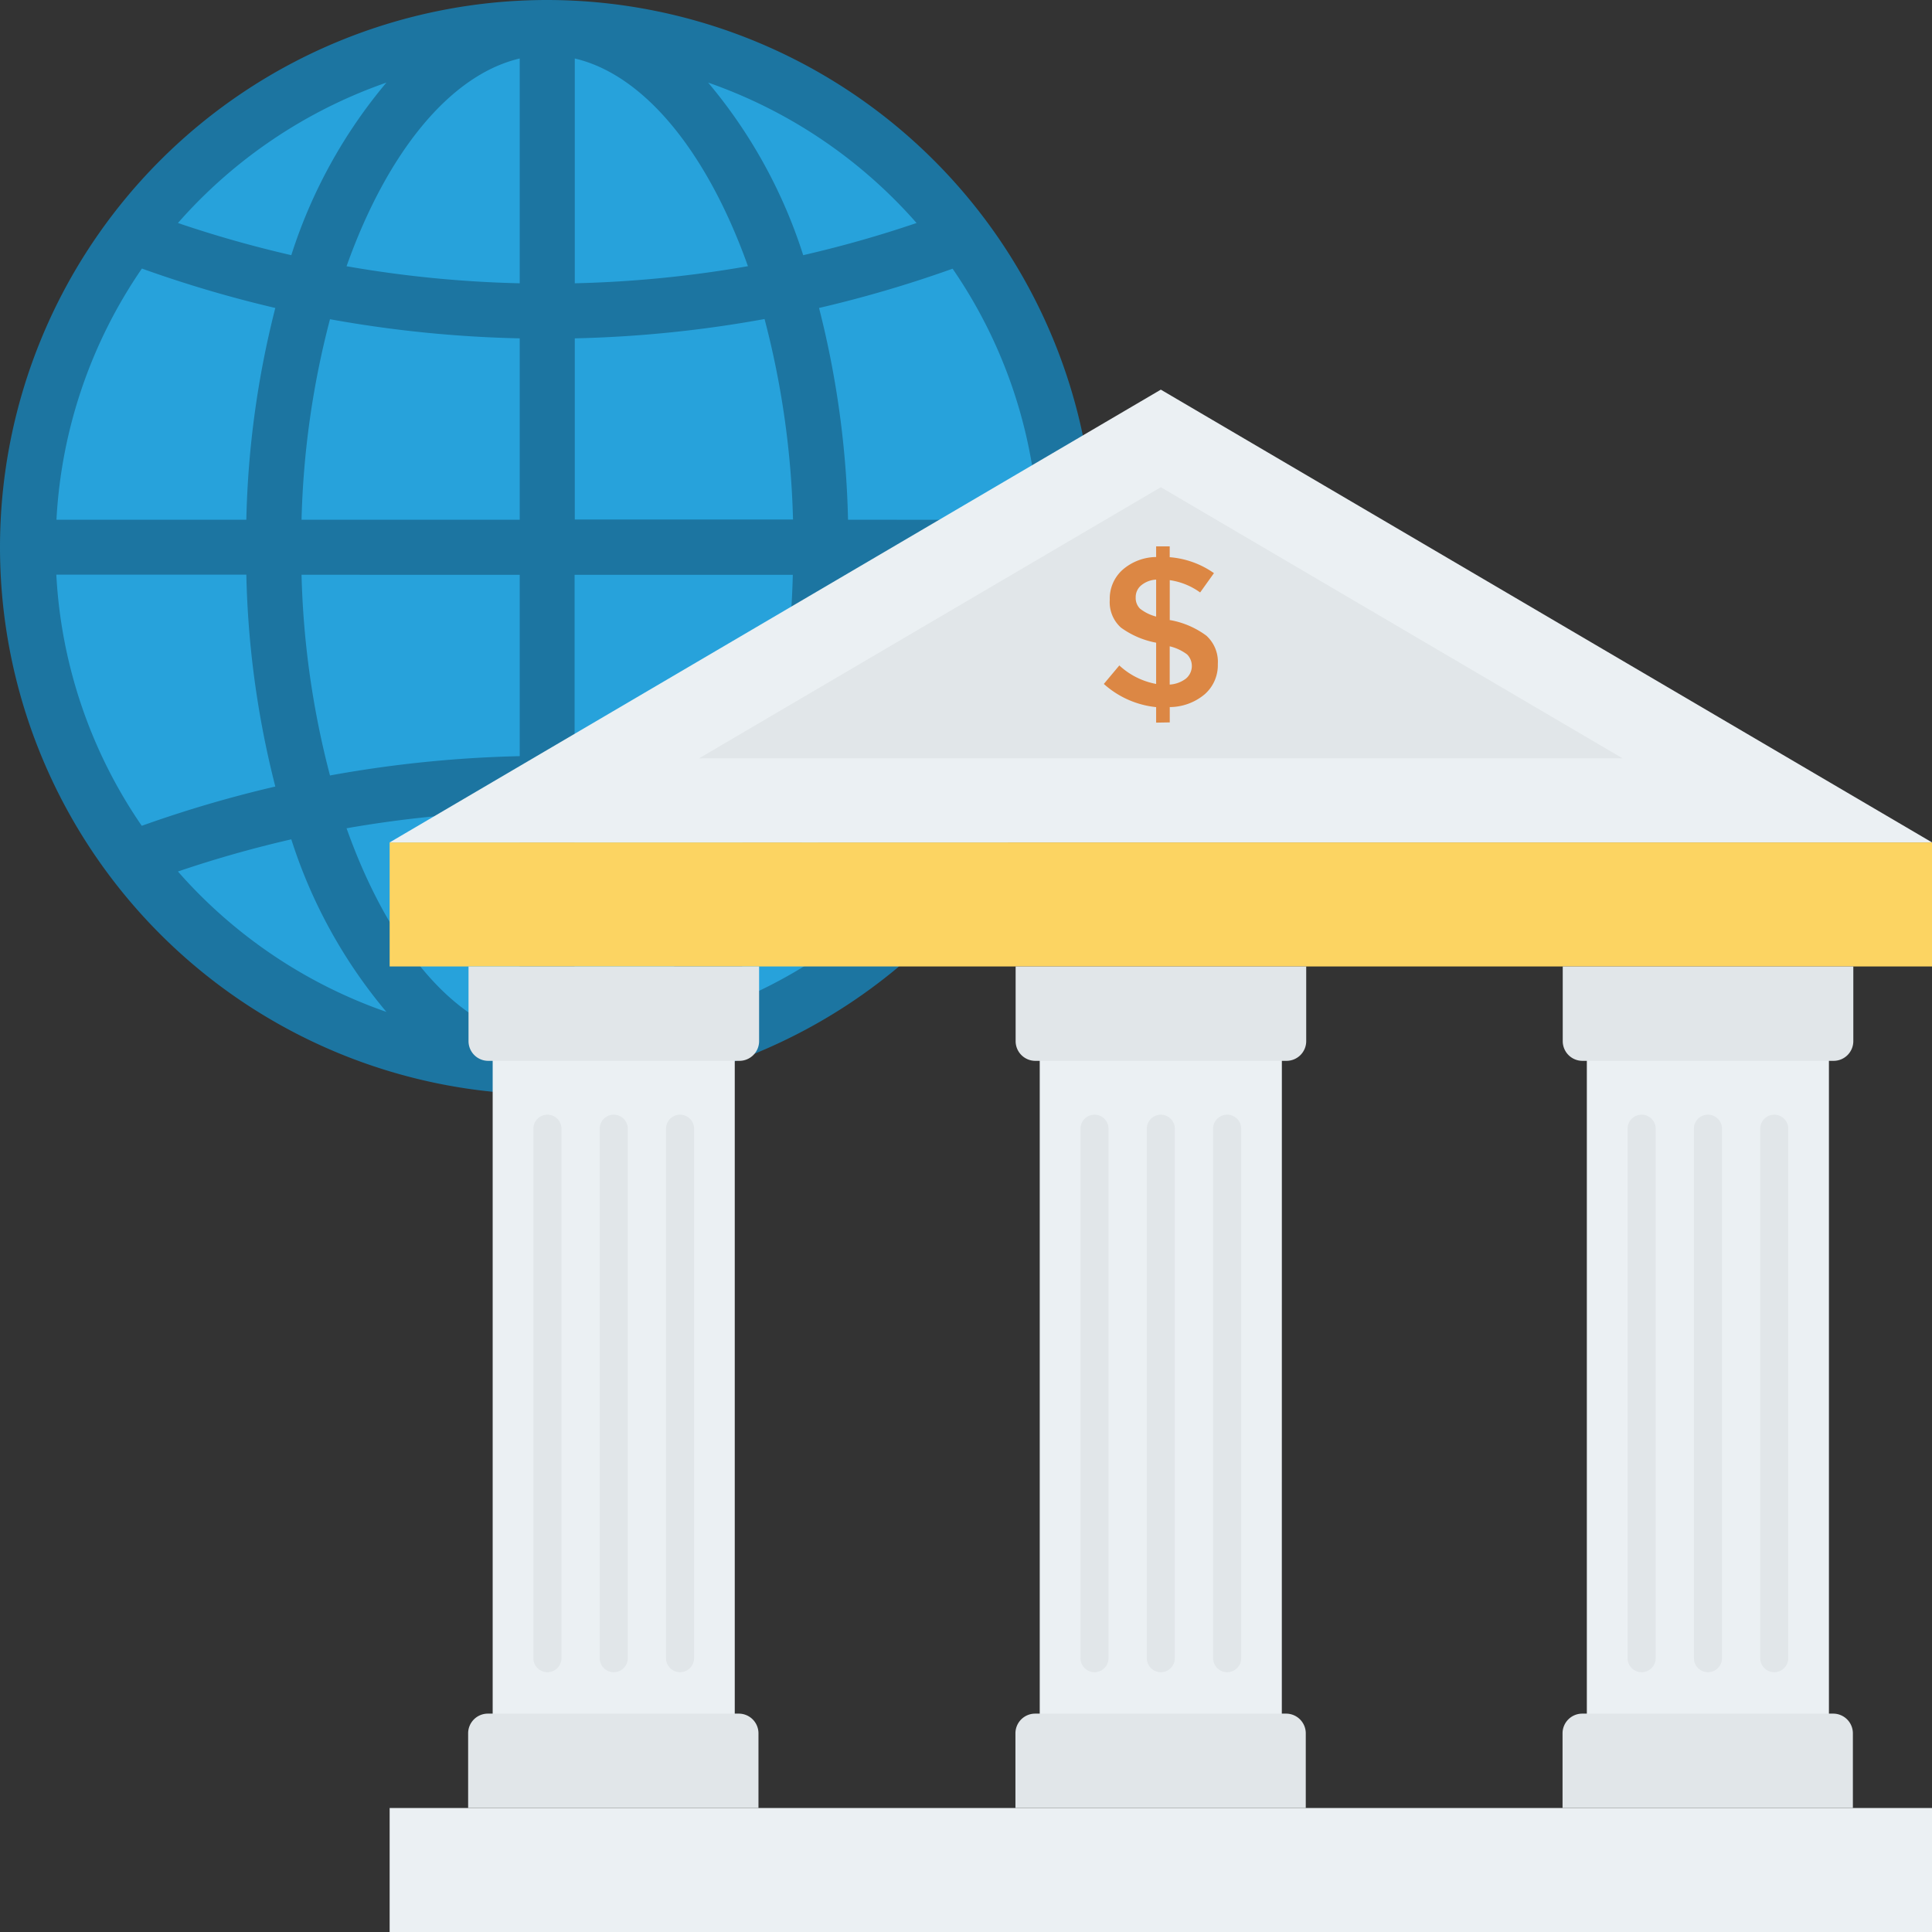 <svg id="Group_205" data-name="Group 205" xmlns="http://www.w3.org/2000/svg" width="39.999" height="40" viewBox="0 0 39.999 40">
  <rect x="0" y="0" width="39.999" height="40" fill="#333333" stroke="none"/>
  <path id="Path_316" data-name="Path 316" d="M11.329,22.3A10.865,10.865,0,0,0,22.088,11.329,10.865,10.865,0,0,0,11.329.36,10.865,10.865,0,0,0,.57,11.329,10.865,10.865,0,0,0,11.329,22.3Z" fill="#27a2db"/>
  <path id="Path_317" data-name="Path 317" d="M11.33,0A11.33,11.33,0,1,0,22.66,11.33,11.343,11.343,0,0,0,11.33,0Zm.57,7.005a25.022,25.022,0,0,0,3.929-.4,18.094,18.094,0,0,1,.589,4.151H11.9Zm0-1.14V1.211c1.462.342,2.757,1.978,3.585,4.3A23.883,23.883,0,0,1,11.9,5.865ZM10.76,1.211V5.865a23.882,23.882,0,0,1-3.585-.353C8,3.189,9.3,1.554,10.76,1.211Zm0,5.794V10.76H6.243a18.089,18.089,0,0,1,.589-4.151A25.021,25.021,0,0,0,10.76,7.005ZM5.1,10.76H1.169a10.121,10.121,0,0,1,1.769-5.2A25.057,25.057,0,0,0,5.7,6.376,19.363,19.363,0,0,0,5.1,10.76Zm0,1.14a19.368,19.368,0,0,0,.6,4.384,25.035,25.035,0,0,0-2.765.813,10.121,10.121,0,0,1-1.769-5.2H5.1Zm1.139,0H10.76v3.755a25,25,0,0,0-3.928.4A18.1,18.1,0,0,1,6.243,11.9Zm4.517,4.895v4.654C9.3,21.106,8,19.471,7.175,17.148A23.879,23.879,0,0,1,10.76,16.795Zm1.14,4.654V16.795a23.869,23.869,0,0,1,3.585.353C14.657,19.471,13.362,21.106,11.9,21.448Zm0-5.794V11.9h4.518a18.088,18.088,0,0,1-.589,4.151A25.015,25.015,0,0,0,11.9,15.655ZM17.557,11.9h3.934a10.121,10.121,0,0,1-1.769,5.2,25.079,25.079,0,0,0-2.764-.813A19.368,19.368,0,0,0,17.557,11.9Zm0-1.14a19.367,19.367,0,0,0-.6-4.384,25.082,25.082,0,0,0,2.765-.813,10.121,10.121,0,0,1,1.769,5.2Zm1.419-6.143a23.939,23.939,0,0,1-2.347.666A10.5,10.5,0,0,0,14.661,1.71,10.208,10.208,0,0,1,18.976,4.617ZM8,1.71A10.508,10.508,0,0,0,6.031,5.283a23.937,23.937,0,0,1-2.347-.666A10.211,10.211,0,0,1,8,1.71ZM3.684,18.043a23.918,23.918,0,0,1,2.347-.666A10.5,10.5,0,0,0,8,20.95,10.208,10.208,0,0,1,3.684,18.043ZM14.66,20.949a10.5,10.5,0,0,0,1.969-3.572,23.937,23.937,0,0,1,2.347.666A10.209,10.209,0,0,1,14.66,20.949Z" fill="#1c75a1"/>
  <path id="Path_318" data-name="Path 318" d="M40,17.441H8.067v2.568H40Z" fill="#fcd462"/>
  <path id="Path_319" data-name="Path 319" d="M40,37.432H8.067V40H40Z" fill="#ebf0f3"/>
  <path id="Path_320" data-name="Path 320" d="M24.033,8.067,8.067,17.441H40Z" fill="#ebf0f3"/>
  <path id="Path_321" data-name="Path 321" d="M14.473,15.7l9.56-5.613,9.56,5.613Z" fill="#e1e6e9"/>
  <path id="Path_322" data-name="Path 322" d="M15.212,21.5H10.2V36.191h5.012Z" fill="#ebf0f3"/>
  <path id="Path_323" data-name="Path 323" d="M15.3,35.478h-5.2a.408.408,0,0,0-.408.408v1.546h6.011V35.885A.408.408,0,0,0,15.3,35.478Z" fill="#e1e6e9"/>
  <path id="Path_324" data-name="Path 324" d="M9.7,20.009v1.546a.408.408,0,0,0,.408.408h5.2a.408.408,0,0,0,.408-.408V20.009Z" fill="#e1e6e9"/>
  <path id="Path_325" data-name="Path 325" d="M11.333,34.62a.29.29,0,0,1-.29-.29V23.368a.29.29,0,1,1,.581,0V34.33A.29.29,0,0,1,11.333,34.62Z" fill="#e1e6e9"/>
  <path id="Path_326" data-name="Path 326" d="M12.706,34.62a.29.29,0,0,1-.29-.29V23.368a.29.29,0,1,1,.581,0V34.33A.29.29,0,0,1,12.706,34.62Z" fill="#e1e6e9"/>
  <path id="Path_327" data-name="Path 327" d="M14.079,34.62a.29.29,0,0,1-.29-.29V23.368a.29.29,0,1,1,.581,0V34.33A.29.29,0,0,1,14.079,34.62Z" fill="#e1e6e9"/>
  <path id="Path_328" data-name="Path 328" d="M26.539,21.5H21.526V36.191h5.012Z" fill="#ebf0f3"/>
  <path id="Path_329" data-name="Path 329" d="M26.631,35.478h-5.2a.408.408,0,0,0-.408.408v1.546h6.011V35.885A.408.408,0,0,0,26.631,35.478Z" fill="#e1e6e9"/>
  <path id="Path_330" data-name="Path 330" d="M21.027,20.009v1.546a.408.408,0,0,0,.408.408h5.2a.408.408,0,0,0,.408-.408V20.009Z" fill="#e1e6e9"/>
  <path id="Path_331" data-name="Path 331" d="M22.66,34.62a.29.29,0,0,1-.29-.29V23.368a.29.29,0,1,1,.58,0V34.33A.29.29,0,0,1,22.66,34.62Z" fill="#e1e6e9"/>
  <path id="Path_332" data-name="Path 332" d="M24.033,34.62a.29.29,0,0,1-.29-.29V23.368a.29.29,0,1,1,.58,0V34.33A.29.29,0,0,1,24.033,34.62Z" fill="#e1e6e9"/>
  <path id="Path_333" data-name="Path 333" d="M25.406,34.62a.29.29,0,0,1-.29-.29V23.368a.29.29,0,1,1,.581,0V34.33A.29.29,0,0,1,25.406,34.62Z" fill="#e1e6e9"/>
  <path id="Path_334" data-name="Path 334" d="M37.865,21.5H32.853V36.191h5.012Z" fill="#ebf0f3"/>
  <path id="Path_335" data-name="Path 335" d="M37.958,35.478h-5.2a.408.408,0,0,0-.408.408v1.546h6.011V35.885A.408.408,0,0,0,37.958,35.478Z" fill="#e1e6e9"/>
  <path id="Path_336" data-name="Path 336" d="M32.354,20.009v1.546a.408.408,0,0,0,.408.408h5.2a.408.408,0,0,0,.408-.408V20.009Z" fill="#e1e6e9"/>
  <path id="Path_337" data-name="Path 337" d="M33.987,34.62a.29.29,0,0,1-.29-.29V23.368a.29.29,0,1,1,.581,0V34.33A.29.29,0,0,1,33.987,34.62Z" fill="#e1e6e9"/>
  <path id="Path_338" data-name="Path 338" d="M35.36,34.62a.29.29,0,0,1-.29-.29V23.368a.29.29,0,1,1,.581,0V34.33A.29.29,0,0,1,35.36,34.62Z" fill="#e1e6e9"/>
  <path id="Path_339" data-name="Path 339" d="M36.733,34.62a.29.29,0,0,1-.29-.29V23.368a.29.29,0,1,1,.58,0V34.33A.29.29,0,0,1,36.733,34.62Z" fill="#e1e6e9"/>
  <path id="Path_340" data-name="Path 340" d="M23.936,14.961V14.64a1.911,1.911,0,0,1-1.083-.48l.321-.383a1.527,1.527,0,0,0,.762.383v-.854a1.8,1.8,0,0,1-.729-.313.707.707,0,0,1-.231-.574.8.8,0,0,1,.266-.623,1.079,1.079,0,0,1,.694-.264v-.22h.281v.224a1.84,1.84,0,0,1,.916.33l-.286.4a1.42,1.42,0,0,0-.629-.255v.828h.013a1.784,1.784,0,0,1,.744.321.729.729,0,0,1,.238.588.8.8,0,0,1-.273.627,1.135,1.135,0,0,1-.722.264v.317Zm-.311-2.841a.315.315,0,0,0-.112.247.31.31,0,0,0,.088.233.89.89,0,0,0,.335.165V12A.527.527,0,0,0,23.625,12.12Zm.927,1.93a.34.34,0,0,0,.026-.5.962.962,0,0,0-.361-.169v.792A.616.616,0,0,0,24.552,14.05Z" fill="#dc8744"/>
</svg>
